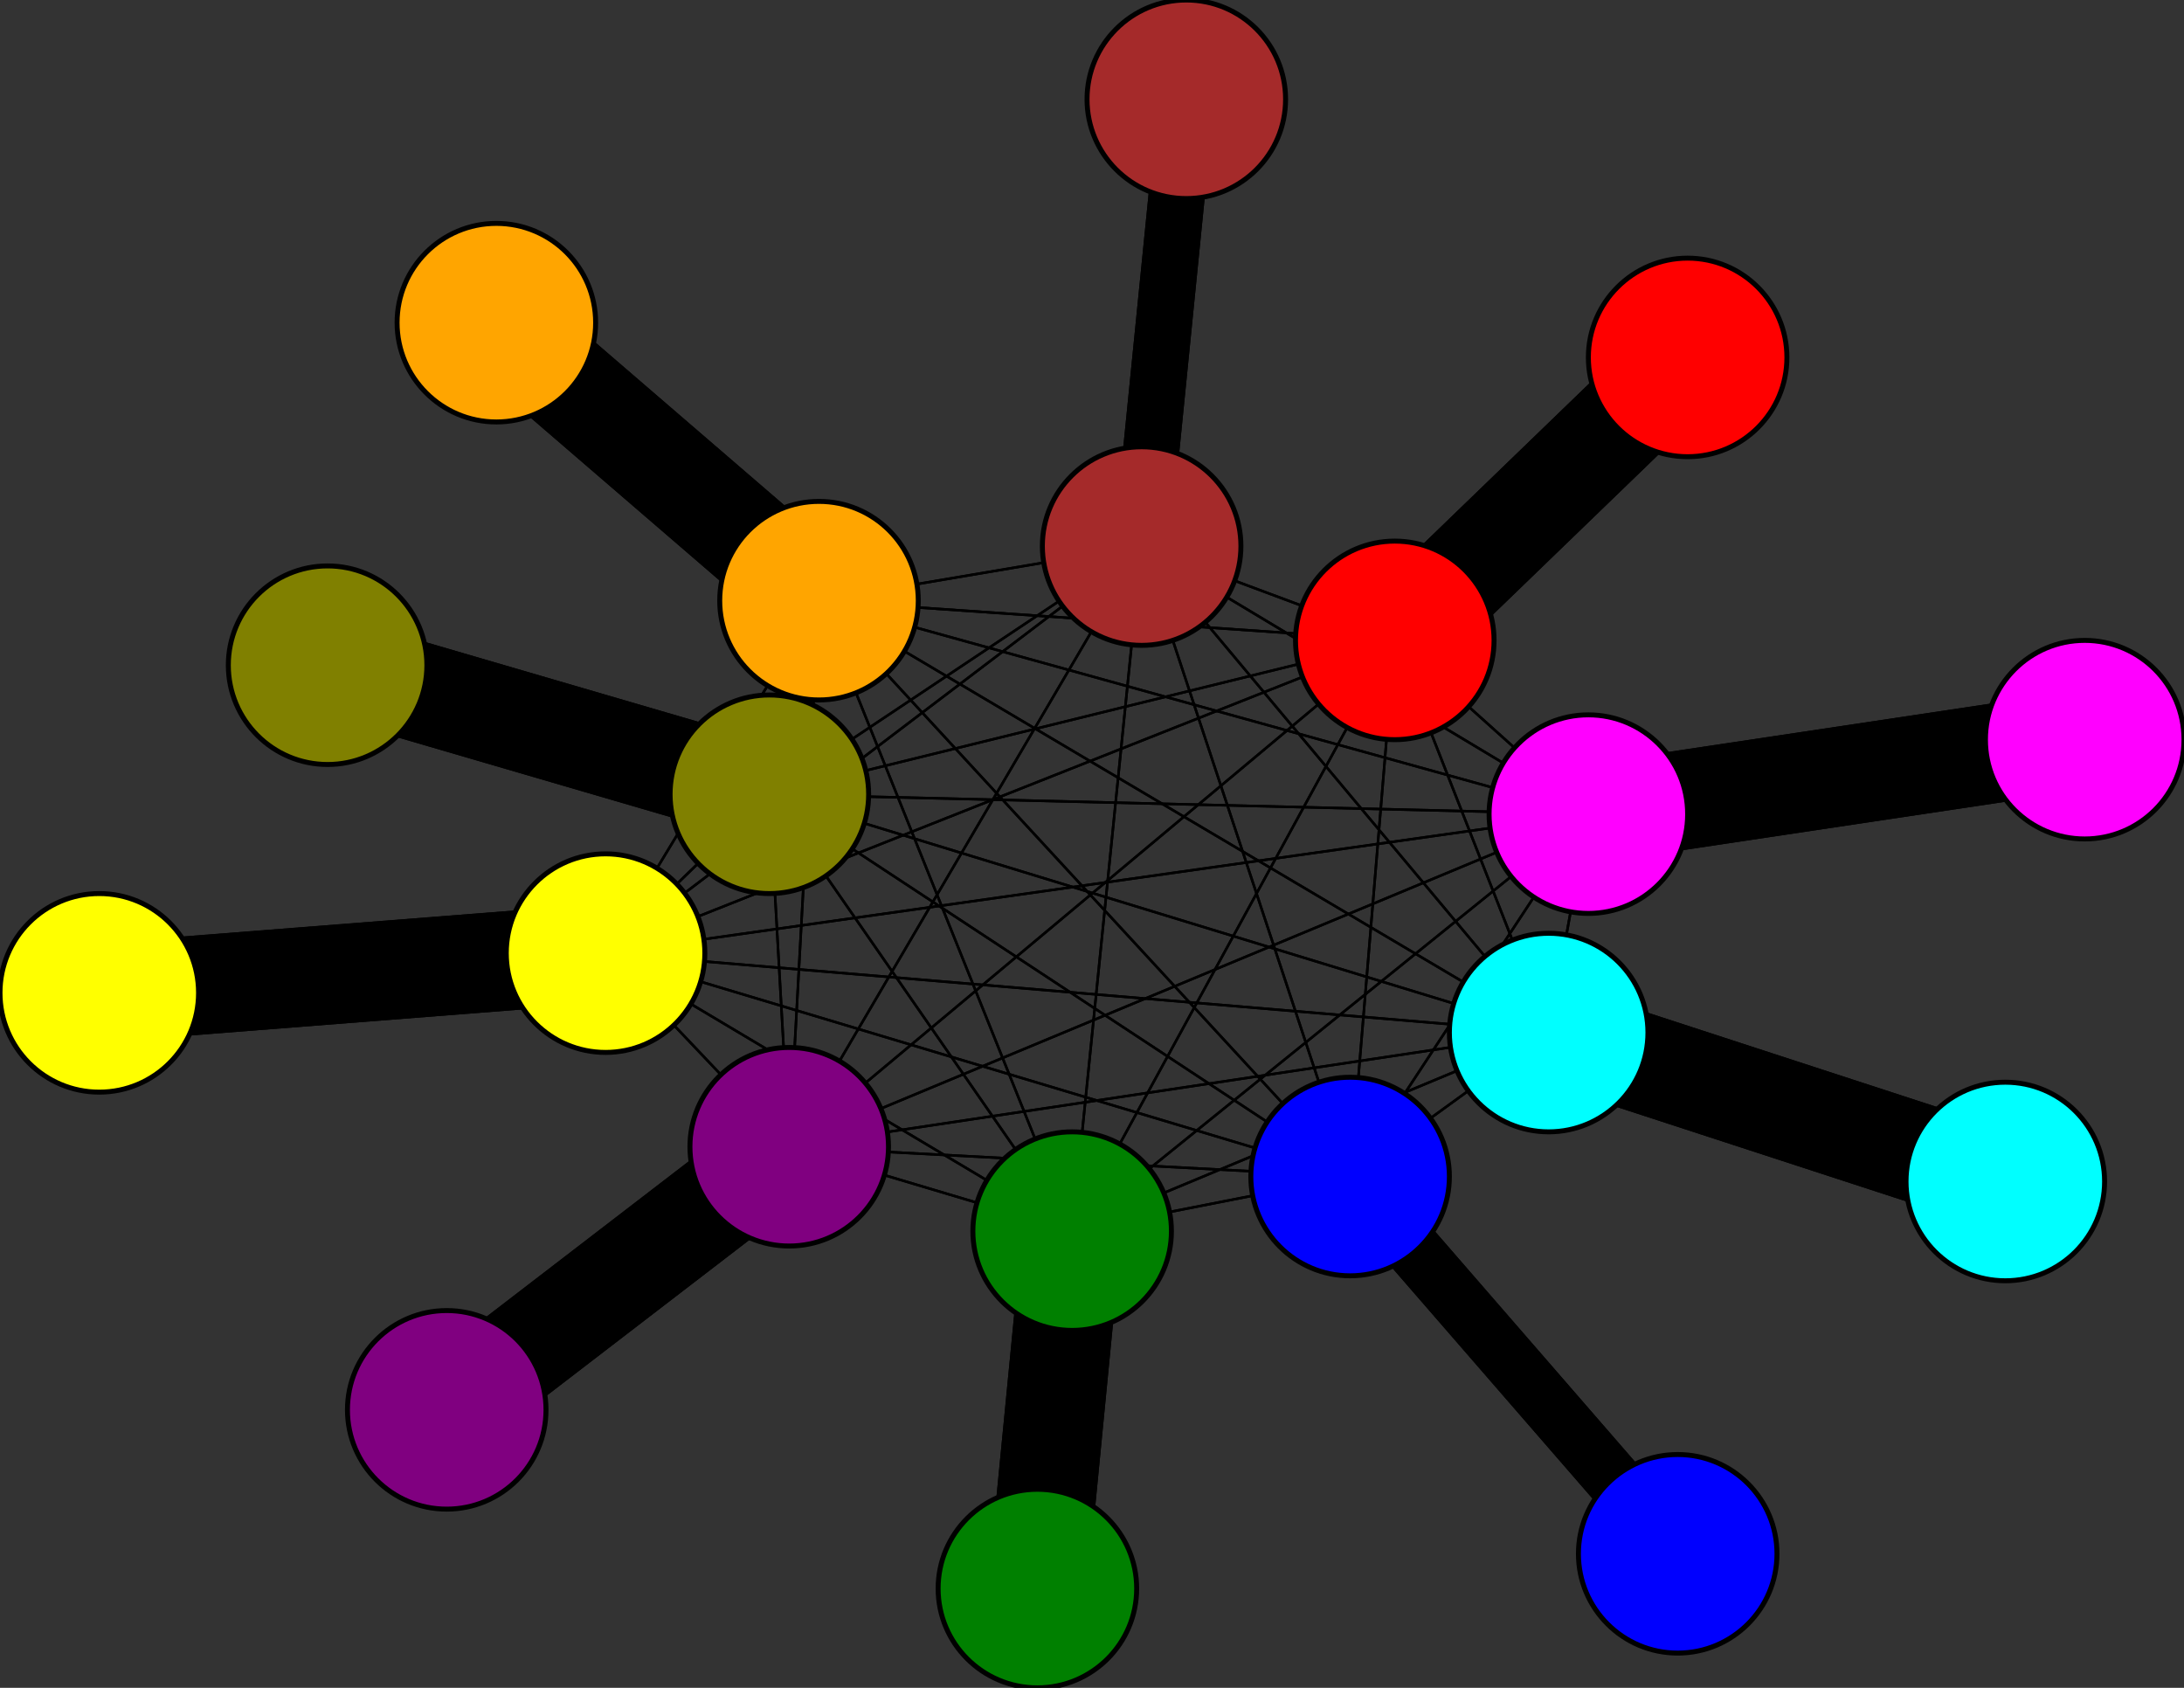 <svg width="440" height="340" xmlns="http://www.w3.org/2000/svg">
<rect width="100%" height="100%" fill="#333333" stroke="none"/>
<path stroke-width="11.333" stroke="black" d="M 338 313 272 237"/>
<path stroke-width="0.5" stroke="black" d="M 155 160 281 129"/>
<path stroke-width="0.5" stroke="black" d="M 155 160 272 237"/>
<path stroke-width="20.0" stroke="black" d="M 66 134 155 160"/>
<path stroke-width="0.5" stroke="black" d="M 320 164 230 110"/>
<path stroke-width="0.5" stroke="black" d="M 320 164 312 208"/>
<path stroke-width="0.5" stroke="black" d="M 320 164 155 160"/>
<path stroke-width="20.0" stroke="black" d="M 320 164 420 149"/>
<path stroke-width="0.5" stroke="black" d="M 320 164 122 192"/>
<path stroke-width="0.5" stroke="black" d="M 320 164 159 231"/>
<path stroke-width="0.5" stroke="black" d="M 320 164 165 121"/>
<path stroke-width="0.5" stroke="black" d="M 320 164 216 248"/>
<path stroke-width="0.5" stroke="black" d="M 320 164 281 129"/>
<path stroke-width="0.5" stroke="black" d="M 320 164 272 237"/>
<path stroke-width="20.0" stroke="black" d="M 420 149 320 164"/>
<path stroke-width="0.5" stroke="black" d="M 122 192 230 110"/>
<path stroke-width="0.5" stroke="black" d="M 122 192 312 208"/>
<path stroke-width="0.5" stroke="black" d="M 122 192 155 160"/>
<path stroke-width="0.5" stroke="black" d="M 122 192 320 164"/>
<path stroke-width="20.0" stroke="black" d="M 122 192 20 200"/>
<path stroke-width="0.5" stroke="black" d="M 122 192 159 231"/>
<path stroke-width="0.5" stroke="black" d="M 122 192 165 121"/>
<path stroke-width="0.5" stroke="black" d="M 122 192 216 248"/>
<path stroke-width="0.5" stroke="black" d="M 122 192 281 129"/>
<path stroke-width="0.5" stroke="black" d="M 155 160 216 248"/>
<path stroke-width="0.5" stroke="black" d="M 155 160 165 121"/>
<path stroke-width="0.5" stroke="black" d="M 155 160 159 231"/>
<path stroke-width="0.5" stroke="black" d="M 155 160 122 192"/>
<path stroke-width="0.5" stroke="black" d="M 230 110 155 160"/>
<path stroke-width="0.5" stroke="black" d="M 230 110 320 164"/>
<path stroke-width="0.5" stroke="black" d="M 230 110 122 192"/>
<path stroke-width="0.5" stroke="black" d="M 230 110 159 231"/>
<path stroke-width="0.5" stroke="black" d="M 230 110 165 121"/>
<path stroke-width="0.5" stroke="black" d="M 230 110 216 248"/>
<path stroke-width="0.5" stroke="black" d="M 230 110 281 129"/>
<path stroke-width="0.5" stroke="black" d="M 230 110 272 237"/>
<path stroke-width="11.333" stroke="black" d="M 239 20 230 110"/>
<path stroke-width="0.5" stroke="black" d="M 312 208 230 110"/>
<path stroke-width="20.0" stroke="black" d="M 312 208 404 238"/>
<path stroke-width="0.5" stroke="black" d="M 122 192 272 237"/>
<path stroke-width="0.5" stroke="black" d="M 312 208 155 160"/>
<path stroke-width="0.5" stroke="black" d="M 312 208 122 192"/>
<path stroke-width="0.5" stroke="black" d="M 312 208 159 231"/>
<path stroke-width="0.5" stroke="black" d="M 312 208 165 121"/>
<path stroke-width="0.5" stroke="black" d="M 312 208 216 248"/>
<path stroke-width="0.5" stroke="black" d="M 312 208 281 129"/>
<path stroke-width="0.5" stroke="black" d="M 312 208 272 237"/>
<path stroke-width="20.0" stroke="black" d="M 404 238 312 208"/>
<path stroke-width="0.5" stroke="black" d="M 155 160 230 110"/>
<path stroke-width="0.5" stroke="black" d="M 155 160 312 208"/>
<path stroke-width="20.0" stroke="black" d="M 155 160 66 134"/>
<path stroke-width="0.5" stroke="black" d="M 155 160 320 164"/>
<path stroke-width="0.5" stroke="black" d="M 312 208 320 164"/>
<path stroke-width="20.0" stroke="black" d="M 20 200 122 192"/>
<path stroke-width="0.5" stroke="black" d="M 159 231 230 110"/>
<path stroke-width="0.5" stroke="black" d="M 159 231 312 208"/>
<path stroke-width="0.5" stroke="black" d="M 216 248 281 129"/>
<path stroke-width="0.5" stroke="black" d="M 216 248 272 237"/>
<path stroke-width="20.0" stroke="black" d="M 209 320 216 248"/>
<path stroke-width="0.5" stroke="black" d="M 281 129 230 110"/>
<path stroke-width="0.5" stroke="black" d="M 281 129 312 208"/>
<path stroke-width="0.5" stroke="black" d="M 281 129 155 160"/>
<path stroke-width="0.5" stroke="black" d="M 281 129 320 164"/>
<path stroke-width="0.5" stroke="black" d="M 281 129 122 192"/>
<path stroke-width="0.5" stroke="black" d="M 281 129 159 231"/>
<path stroke-width="0.5" stroke="black" d="M 281 129 165 121"/>
<path stroke-width="0.5" stroke="black" d="M 281 129 216 248"/>
<path stroke-width="20.0" stroke="black" d="M 216 248 209 320"/>
<path stroke-width="20.0" stroke="black" d="M 281 129 340 72"/>
<path stroke-width="20.0" stroke="black" d="M 340 72 281 129"/>
<path stroke-width="0.5" stroke="black" d="M 272 237 230 110"/>
<path stroke-width="0.5" stroke="black" d="M 272 237 312 208"/>
<path stroke-width="0.5" stroke="black" d="M 272 237 155 160"/>
<path stroke-width="0.5" stroke="black" d="M 272 237 320 164"/>
<path stroke-width="0.5" stroke="black" d="M 272 237 122 192"/>
<path stroke-width="0.5" stroke="black" d="M 272 237 159 231"/>
<path stroke-width="0.5" stroke="black" d="M 272 237 165 121"/>
<path stroke-width="0.5" stroke="black" d="M 272 237 216 248"/>
<path stroke-width="0.5" stroke="black" d="M 272 237 281 129"/>
<path stroke-width="11.333" stroke="black" d="M 272 237 338 313"/>
<path stroke-width="0.5" stroke="black" d="M 281 129 272 237"/>
<path stroke-width="0.5" stroke="black" d="M 230 110 312 208"/>
<path stroke-width="0.5" stroke="black" d="M 216 248 165 121"/>
<path stroke-width="0.5" stroke="black" d="M 216 248 122 192"/>
<path stroke-width="0.5" stroke="black" d="M 159 231 155 160"/>
<path stroke-width="0.5" stroke="black" d="M 159 231 320 164"/>
<path stroke-width="0.5" stroke="black" d="M 159 231 122 192"/>
<path stroke-width="20.0" stroke="black" d="M 159 231 90 284"/>
<path stroke-width="0.5" stroke="black" d="M 159 231 165 121"/>
<path stroke-width="0.5" stroke="black" d="M 159 231 216 248"/>
<path stroke-width="0.5" stroke="black" d="M 159 231 281 129"/>
<path stroke-width="0.5" stroke="black" d="M 159 231 272 237"/>
<path stroke-width="20.0" stroke="black" d="M 90 284 159 231"/>
<path stroke-width="0.5" stroke="black" d="M 165 121 230 110"/>
<path stroke-width="0.5" stroke="black" d="M 165 121 312 208"/>
<path stroke-width="0.5" stroke="black" d="M 216 248 159 231"/>
<path stroke-width="0.5" stroke="black" d="M 165 121 155 160"/>
<path stroke-width="0.5" stroke="black" d="M 165 121 122 192"/>
<path stroke-width="0.5" stroke="black" d="M 165 121 159 231"/>
<path stroke-width="20.0" stroke="black" d="M 165 121 100 65"/>
<path stroke-width="0.5" stroke="black" d="M 165 121 216 248"/>
<path stroke-width="0.5" stroke="black" d="M 165 121 281 129"/>
<path stroke-width="0.5" stroke="black" d="M 165 121 272 237"/>
<path stroke-width="20.0" stroke="black" d="M 100 65 165 121"/>
<path stroke-width="0.5" stroke="black" d="M 216 248 230 110"/>
<path stroke-width="0.5" stroke="black" d="M 216 248 312 208"/>
<path stroke-width="0.5" stroke="black" d="M 216 248 155 160"/>
<path stroke-width="0.5" stroke="black" d="M 216 248 320 164"/>
<path stroke-width="0.5" stroke="black" d="M 165 121 320 164"/>
<path stroke-width="11.333" stroke="black" d="M 230 110 239 20"/>
<circle cx="338" cy="313" r="20.0" style="fill:blue;stroke:black;stroke-width:1.0"/>
<circle cx="272" cy="237" r="20.0" style="fill:blue;stroke:black;stroke-width:1.0"/>
<circle cx="340" cy="72" r="20.0" style="fill:red;stroke:black;stroke-width:1.0"/>
<circle cx="281" cy="129" r="20.0" style="fill:red;stroke:black;stroke-width:1.0"/>
<circle cx="209" cy="320" r="20.0" style="fill:green;stroke:black;stroke-width:1.0"/>
<circle cx="216" cy="248" r="20.0" style="fill:green;stroke:black;stroke-width:1.0"/>
<circle cx="100" cy="65" r="20.0" style="fill:orange;stroke:black;stroke-width:1.0"/>
<circle cx="165" cy="121" r="20.0" style="fill:orange;stroke:black;stroke-width:1.0"/>
<circle cx="90" cy="284" r="20.0" style="fill:purple;stroke:black;stroke-width:1.0"/>
<circle cx="159" cy="231" r="20.0" style="fill:purple;stroke:black;stroke-width:1.0"/>
<circle cx="20" cy="200" r="20.0" style="fill:yellow;stroke:black;stroke-width:1.0"/>
<circle cx="122" cy="192" r="20.0" style="fill:yellow;stroke:black;stroke-width:1.0"/>
<circle cx="420" cy="149" r="20.0" style="fill:fuchsia;stroke:black;stroke-width:1.0"/>
<circle cx="320" cy="164" r="20.0" style="fill:fuchsia;stroke:black;stroke-width:1.0"/>
<circle cx="66" cy="134" r="20.0" style="fill:olive;stroke:black;stroke-width:1.0"/>
<circle cx="155" cy="160" r="20.0" style="fill:olive;stroke:black;stroke-width:1.0"/>
<circle cx="404" cy="238" r="20.0" style="fill:aqua;stroke:black;stroke-width:1.0"/>
<circle cx="312" cy="208" r="20.0" style="fill:aqua;stroke:black;stroke-width:1.0"/>
<circle cx="239" cy="20" r="20.0" style="fill:brown;stroke:black;stroke-width:1.0"/>
<circle cx="230" cy="110" r="20.0" style="fill:brown;stroke:black;stroke-width:1.0"/>
</svg>
